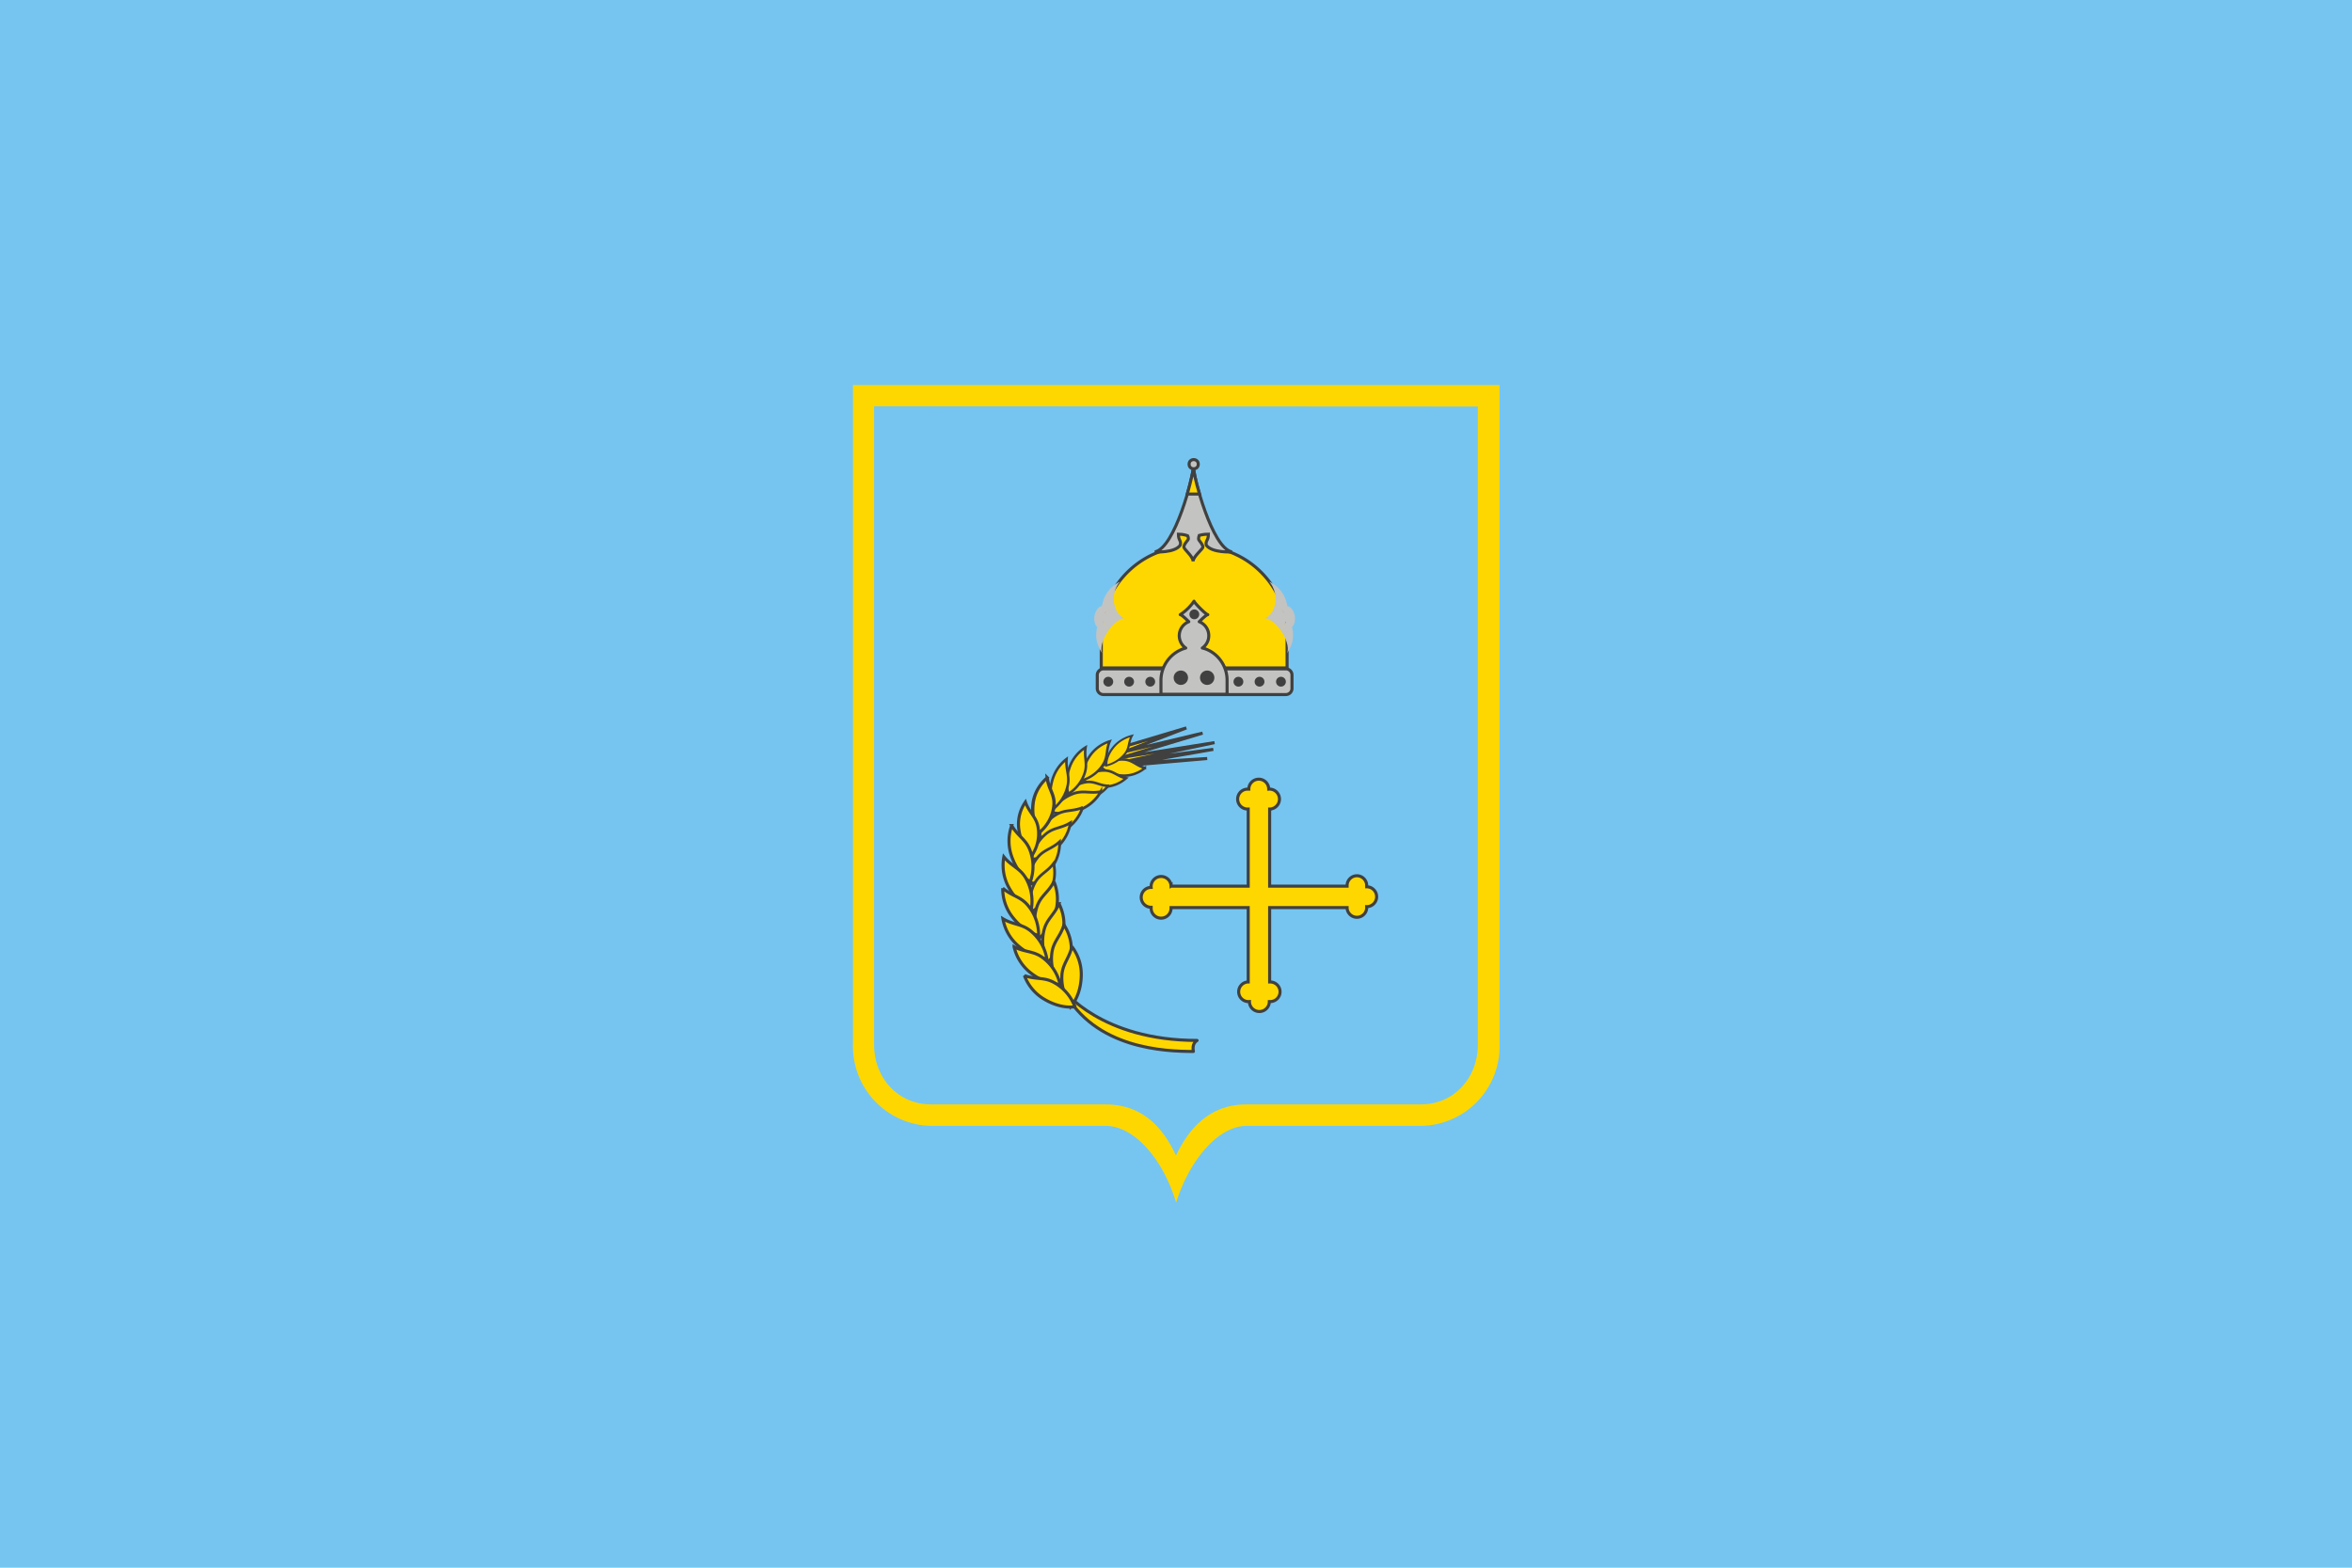 <svg xmlns="http://www.w3.org/2000/svg" id="svg2" xml:space="preserve" height="400" width="600" y="0px" x="0px" viewBox="0 0 600 400"><g id="g41"><path id="rect3597" fill="#77B5FE" style="fill:#76c5f0;fill-opacity:1" d="M0 0h600v400H0z"/></g><g id="g4621" transform="translate(216.5 97.4)scale(.781)"><g id="Layer_5"><path id="path4512" fill="#ffd700" d="M106.9 268c-4.3-14.2-13.7-24.9-23-24.9H27a26 26 0 0 1-25.6-26.5V1.1h211.2v215.5a26 26 0 0 1-25.6 26.5h-57c-9 0-18.5 10.7-23 24.9"/><path id="path4514" fill="#77B5FE" d="M8.3 8v208.6c0 11.1 8 19.5 18.6 19.5h57c12.4 0 19 8 23 16.7 4.1-8.6 10.8-16.7 23-16.7h57c10.6 0 18.6-8.4 18.6-19.5V8.1z" style="fill:#76c5f0;fill-opacity:1"/></g><g id="Layer_2"><path id="path4517" fill="#ffd700" stroke="#404040" d="m120.4 54.4-4.6-8.5h-7.2l-3.5 8.6a29 29 0 0 0-22.6 28.3v10.7h60.7V82.8a29 29 0 0 0-22.8-28.4z"/><path id="path4519" fill="#FFF" stroke="#404040" d="M144.8 100.2a2 2 0 0 1-2 2H83.2a2 2 0 0 1-2-2v-4.4c0-1.1 1-2 2-2h59.6a2 2 0 0 1 2 2z" style="fill:#c3c3c1;fill-opacity:1"/><path id="path4521" stroke-linejoin="round" d="M115.5 87a4.9 4.9 0 0 0-1-8.6c1.1-1.1 2.4-2.3 2.8-2.3-.6 0-4.5-4-4.5-4.4a16 16 0 0 1-4.5 4.4c.4 0 1.7 1.2 2.8 2.3a4.9 4.9 0 0 0-1 8.6 11 11 0 0 0-8.1 10.5v4.6h21.6v-4.6c0-5-3.4-9.3-8-10.5" stroke="#404040" stroke-linecap="round" fill="#FFF" style="fill:#c3c3c1;fill-opacity:1"/><g id="use4523" transform="matrix(1 0 0 -1 84.8 98)"><path id="path1" fill="#404040" d="M1.6 0a1.6 1.6 0 1 0-3.2 0 1.6 1.6 0 0 0 3.2 0"/></g><g id="use4525" transform="matrix(1 0 0 -1 91.6 98)"><path id="path2" fill="#404040" d="M1.6 0a1.6 1.6 0 1 0-3.2 0 1.6 1.6 0 0 0 3.2 0"/></g><g id="use4527" transform="matrix(1 0 0 -1 98.5 98)"><path id="path3" fill="#404040" d="M1.6 0a1.6 1.6 0 1 0-3.2 0 1.6 1.6 0 0 0 3.2 0"/></g><g id="use4529" transform="matrix(1 0 0 -1 127.3 98)"><path id="path4" fill="#404040" d="M1.6 0a1.6 1.6 0 1 0-3.2 0 1.6 1.6 0 0 0 3.2 0"/></g><g id="use4531" transform="matrix(1 0 0 -1 134.2 98)"><path id="path5" fill="#404040" d="M1.6 0a1.6 1.6 0 1 0-3.2 0 1.6 1.6 0 0 0 3.2 0"/></g><g id="use4533" transform="matrix(1 0 0 -1 141.2 98)"><path id="path6" fill="#404040" d="M1.6 0a1.6 1.6 0 1 0-3.2 0 1.6 1.6 0 0 0 3.2 0"/></g><g id="use4535" transform="matrix(1 0 0 -1 112.9 76)"><path id="path7" fill="#404040" d="M1.6 0a1.6 1.6 0 1 0-3.2 0 1.6 1.6 0 0 0 3.2 0"/></g><g id="use4537" transform="matrix(1.465 0 0 -1.465 108.5 96.7)"><path id="path8" fill="#404040" d="M1.6 0a1.6 1.6 0 1 0-3.2 0 1.6 1.6 0 0 0 3.2 0"/></g><g id="use4539" transform="matrix(1.465 0 0 -1.465 117.1 96.7)"><path id="path9" fill="#404040" d="M1.6 0a1.6 1.6 0 1 0-3.2 0 1.6 1.6 0 0 0 3.2 0"/></g><g id="use4541" transform="matrix(1 0 0 -1 140.4 77)"><path id="path10" d="M.7-4.2c-1.7 2.5-4.1 4-5.4 4 1.3 0 3 1.9 3.5 4.4Q1 2.6 3.2.2 2-2.5.7-4.3" style="fill:#c3c3c1;fill-opacity:1"/><path id="path11" d="M2.8-11.7c.8 1.9-.4 5.1-2.1 7.5Q2-2.4 3.2.1c2-4.2 2.3-7.7-.4-11.8" style="fill:#c3c3c1;fill-opacity:1"/><path id="path12" d="M-3 11.7C1.2 9.5 3.2 6 3.2.1q-2.3 2.5-4.4 4c.7 2.6-.2 5.8-1.8 7.6" style="fill:#c3c3c1;fill-opacity:1"/><path id="path13" d="M2.5 3.7c-.6-.1-.7-1.8-.4-3.8.4-2 1.2-3.4 1.7-3.3 1.2.2 1.8 2 1.5 4-.4 1.9-1.6 3.3-2.8 3.1" style="fill:#c3c3c1;fill-opacity:1"/></g><g id="use4543" transform="rotate(180 42.8 38.5)"><path id="path14" d="M.7-4.2c-1.7 2.5-4.1 4-5.4 4 1.3 0 3 1.9 3.5 4.4Q1 2.6 3.2.2 2-2.5.7-4.3" style="fill:#c3c3c1;fill-opacity:1"/><path id="path15" d="M2.8-11.7c.8 1.9-.4 5.1-2.1 7.5Q2-2.4 3.2.1c2-4.2 2.3-7.7-.4-11.8" style="fill:#c3c3c1;fill-opacity:1"/><path id="path16" d="M-3 11.7C1.2 9.5 3.2 6 3.2.1q-2.3 2.5-4.4 4c.7 2.6-.2 5.8-1.8 7.6" style="fill:#c3c3c1;fill-opacity:1"/><path id="path17" d="M2.5 3.7c-.6-.1-.7-1.8-.4-3.8.4-2 1.2-3.4 1.7-3.3 1.2.2 1.8 2 1.5 4-.4 1.9-1.6 3.3-2.8 3.1" style="fill:#c3c3c1;fill-opacity:1"/></g><g id="g4545"><path id="path4547" fill="#FFF" stroke="#404040" d="M112.6 27.8c0 3-6 26.5-12.6 27.8 0 0 6.5.4 8.3-2.2.4-1.6-.6-1.4-.6-3.6 1.7 0 3 .5 3 .5s.5.9.1 1.4-1.3 1.5-1.3 2.3 3 3 3 4.7c0-1.6 3.2-4 3.2-4.7s-1-1.9-1.3-2.3.1-1.5.1-1.5 1.3-.4 3-.4c0 2.2-1 2-.7 3.6 1.9 2.6 8.4 2.2 8.4 2.2-6.6-1.3-12.6-24.8-12.6-27.8z" style="fill:#c3c3c2;fill-opacity:1"/><g id="g4549"><path id="path4551" fill="#ffd700" stroke="#404040" d="M112.6 27.8c0 1-.8 4.6-2 8.9h4c-1.3-4.3-2-7.8-2-8.9z"/></g><circle id="circle4553" stroke="#404040" cy="26.938" cx="112.69" r="1.5" fill="#fcfcfc" style="fill:#c3c3c1;fill-opacity:1"/></g></g><g id="Layer_3"><path id="path4556" fill="#ffd700" stroke="#404040" d="M162.8 171.8v.2a3.2 3.2 0 1 0 6.4-.5 3.2 3.2 0 1 0 0-6.5v-.4a3.2 3.2 0 1 0-6.4 0v.2h-25.3v-25.2h.2a3.2 3.2 0 1 0-.5-6.5 3.2 3.2 0 1 0-6.5 0h-.4a3.2 3.2 0 1 0 0 6.5h.2v25.2h-25.2v-.2a3.2 3.2 0 1 0-6.5.6 3.2 3.2 0 1 0 0 6.5v.3a3.2 3.2 0 1 0 6.5 0v-.2h25.2v24.3h-.2a3.2 3.2 0 1 0 .6 6.4 3.2 3.2 0 1 0 6.5 0h.3a3.2 3.2 0 1 0 0-6.4h-.2v-24.3z"/></g><g id="Layer_4"><path id="path4559" stroke-linejoin="round" d="M70.2 198.8c10 19.2 33.3 20 42.4 20q-.5-2.5 1.2-3.6c-31.3 0-43.6-16.4-43.6-16.4z" stroke="#404040" fill="#ffd700"/><path id="polygon4561" stroke="#404040" fill="#ffd700" d="m87.9 119.8 22.4-6.7-20.3 7.8 25.6-6.1-26.2 7.9 30.1-4.8-27.9 5.9 27.5-3.7-25.8 4.5 23.8-1.5-25.5 2.2-10.7 2.3z"/><g id="g4563"><g id="use4565" transform="matrix(-.595 -.449 .445 -.699 89.7 126)"><path id="path18" fill="#ffd700" stroke="#404040" d="M-8.2 5a15 15 0 0 1 6.6-7.8c3.4-2 7-2.8 9.9-2.4a15 15 0 0 1-6.6 7.8c-3.4 2-6.1 1-9.9 2.4z"/></g><g id="use4567" transform="matrix(-.611 -.428 .42 -.714 83.5 129.6)"><path id="path19" fill="#ffd700" stroke="#404040" d="M-8.2 5a15 15 0 0 1 6.6-7.8c3.4-2 7-2.8 9.9-2.4a15 15 0 0 1-6.6 7.8c-3.4 2-6.1 1-9.9 2.4z"/></g><g id="use4569" transform="matrix(-.68 -.307 .28 -.78 77.8 133.4)"><path id="path20" fill="#ffd700" stroke="#404040" d="M-8.2 5a15 15 0 0 1 6.6-7.8c3.4-2 7-2.8 9.9-2.4a15 15 0 0 1-6.6 7.8c-3.4 2-6.1 1-9.9 2.4z"/></g><g id="use4571" transform="rotate(189.2 42.7 65.6)scale(.898)"><path id="path21" fill="#ffd700" stroke="#404040" d="M-8.2 5a15 15 0 0 1 6.6-7.8c3.4-2 7-2.8 9.9-2.4a15 15 0 0 1-6.6 7.8c-3.4 2-6.1 1-9.9 2.4z"/></g><g id="use4573" transform="rotate(178.1 33.4 72.5)scale(.898)"><path id="path22" fill="#ffd700" stroke="#404040" d="M-8.2 5a15 15 0 0 1 6.6-7.8c3.4-2 7-2.8 9.9-2.4a15 15 0 0 1-6.6 7.8c-3.4 2-6.1 1-9.9 2.4z"/></g><g id="use4575" transform="rotate(168.5 25.5 78.3)scale(.898)"><path id="path23" fill="#ffd700" stroke="#404040" d="M-8.2 5a15 15 0 0 1 6.6-7.8c3.4-2 7-2.8 9.9-2.4a15 15 0 0 1-6.6 7.8c-3.4 2-6.1 1-9.9 2.4z"/></g><g id="use4577" transform="rotate(157.4 16.2 85)scale(.898)"><path id="path24" fill="#ffd700" stroke="#404040" d="M-8.2 5a15 15 0 0 1 6.6-7.8c3.4-2 7-2.8 9.9-2.4a15 15 0 0 1-6.6 7.8c-3.4 2-6.1 1-9.9 2.4z"/></g><g id="use4579" transform="rotate(146.8 7 92)scale(.898)"><path id="path25" fill="#ffd700" stroke="#404040" d="M-8.2 5a15 15 0 0 1 6.6-7.8c3.4-2 7-2.8 9.9-2.4a15 15 0 0 1-6.6 7.8c-3.4 2-6.1 1-9.9 2.4z"/></g><g id="use4581" transform="rotate(137.2 -1.6 98.9)"><path id="path26" fill="#ffd700" stroke="#404040" d="M-8.2 5a15 15 0 0 1 6.6-7.8c3.4-2 7-2.8 9.9-2.4a15 15 0 0 1-6.6 7.8c-3.4 2-6.1 1-9.9 2.4z"/></g><g id="use4583" transform="rotate(132.7 -6 104.6)"><path id="path27" fill="#ffd700" stroke="#404040" d="M-8.2 5a15 15 0 0 1 6.6-7.8c3.4-2 7-2.8 9.9-2.4a15 15 0 0 1-6.6 7.8c-3.4 2-6.1 1-9.9 2.4z"/></g><g id="use4585" transform="rotate(126.5 -12.4 111)"><path id="path28" fill="#ffd700" stroke="#404040" d="M-8.2 5a15 15 0 0 1 6.6-7.8c3.4-2 7-2.8 9.9-2.4a15 15 0 0 1-6.6 7.8c-3.4 2-6.1 1-9.9 2.4z"/></g><g id="use4587" transform="rotate(122.3 -17.1 117.1)"><path id="path29" fill="#ffd700" stroke="#404040" d="M-8.2 5a15 15 0 0 1 6.6-7.8c3.4-2 7-2.8 9.9-2.4a15 15 0 0 1-6.6 7.8c-3.4 2-6.1 1-9.9 2.4z"/></g></g><g id="g4589"><g id="use4591" transform="matrix(-.053 .607 .732 .027 88.4 120.5)"><path id="path30" fill="#ffd700" stroke="#404040" d="M-8.2 5a15 15 0 0 1 6.6-7.8c3.4-2 7-2.8 9.9-2.4a15 15 0 0 1-6.6 7.8c-3.4 2-6.1 1-9.9 2.4z"/></g><g id="use4593" transform="matrix(-.023 .784 .833 .021 80.9 123.8)"><path id="path31" fill="#ffd700" stroke="#404040" d="M-8.2 5a15 15 0 0 1 6.6-7.8c3.4-2 7-2.8 9.9-2.4a15 15 0 0 1-6.6 7.8c-3.4 2-6.1 1-9.9 2.4z"/></g><g id="use4595" transform="rotate(258.5 89.2 33)scale(-.833 .835)"><path id="path32" fill="#ffd700" stroke="#404040" d="M-8.2 5a15 15 0 0 1 6.6-7.8c3.4-2 7-2.8 9.9-2.4a15 15 0 0 1-6.6 7.8c-3.4 2-6.1 1-9.9 2.4z"/></g><g id="use4597" transform="matrix(.229 .843 .807 -.239 69 131.4)"><path id="path33" fill="#ffd700" stroke="#404040" d="M-8.2 5a15 15 0 0 1 6.6-7.8c3.4-2 7-2.8 9.9-2.4a15 15 0 0 1-6.6 7.8c-3.4 2-6.1 1-9.9 2.4z"/></g><g id="use4599" transform="matrix(.458 .832 .983 -.404 63.7 138.2)"><path id="path34" fill="#ffd700" stroke="#404040" d="M-8.2 5a15 15 0 0 1 6.6-7.8c3.4-2 7-2.8 9.9-2.4a15 15 0 0 1-6.6 7.8c-3.4 2-6.1 1-9.9 2.4z"/></g><g id="use4601" transform="matrix(.613 .72 .79 -.558 58.8 146)"><path id="path35" fill="#ffd700" stroke="#404040" d="M-8.2 5a15 15 0 0 1 6.6-7.8c3.4-2 7-2.8 9.9-2.4a15 15 0 0 1-6.6 7.8c-3.4 2-6.1 1-9.9 2.4z"/></g><g id="use4603" transform="rotate(220 56.2 66.8)scale(-1 1)"><path id="path36" fill="#ffd700" stroke="#404040" d="M-8.2 5a15 15 0 0 1 6.6-7.8c3.4-2 7-2.8 9.9-2.4a15 15 0 0 1-6.6 7.8c-3.4 2-6.1 1-9.9 2.4z"/></g><g id="use4605" transform="rotate(30.8 -269.6 182)scale(1 -1)"><path id="path37" fill="#ffd700" stroke="#404040" d="M-8.2 5a15 15 0 0 1 6.6-7.8c3.4-2 7-2.8 9.9-2.4a15 15 0 0 1-6.6 7.8c-3.4 2-6.1 1-9.9 2.4z"/></g><g id="use4607" transform="rotate(201.1 44.2 81.3)scale(-1 1)"><path id="path38" fill="#ffd700" stroke="#404040" d="M-8.2 5a15 15 0 0 1 6.6-7.8c3.4-2 7-2.8 9.9-2.4a15 15 0 0 1-6.6 7.8c-3.4 2-6.1 1-9.9 2.4z"/></g><g id="use4609" transform="rotate(10.6 -951.5 401)scale(1 -1)"><path id="path39" fill="#ffd700" stroke="#404040" d="M-8.2 5a15 15 0 0 1 6.6-7.8c3.4-2 7-2.8 9.9-2.4a15 15 0 0 1-6.6 7.8c-3.4 2-6.1 1-9.9 2.4z"/></g><g id="use4611" transform="rotate(187.5 37 93.3)scale(-1 1)"><path id="path40" fill="#ffd700" stroke="#404040" d="M-8.2 5a15 15 0 0 1 6.6-7.8c3.4-2 7-2.8 9.9-2.4a15 15 0 0 1-6.6 7.8c-3.4 2-6.1 1-9.9 2.4z"/></g><g id="use4613" transform="matrix(1 0 0 -1 65.6 199)"><path id="path41" fill="#ffd700" stroke="#404040" d="M-8.2 5a15 15 0 0 1 6.6-7.8c3.4-2 7-2.8 9.9-2.4a15 15 0 0 1-6.6 7.8c-3.4 2-6.1 1-9.9 2.4z"/></g></g></g></g><!-- app4joy --></svg>